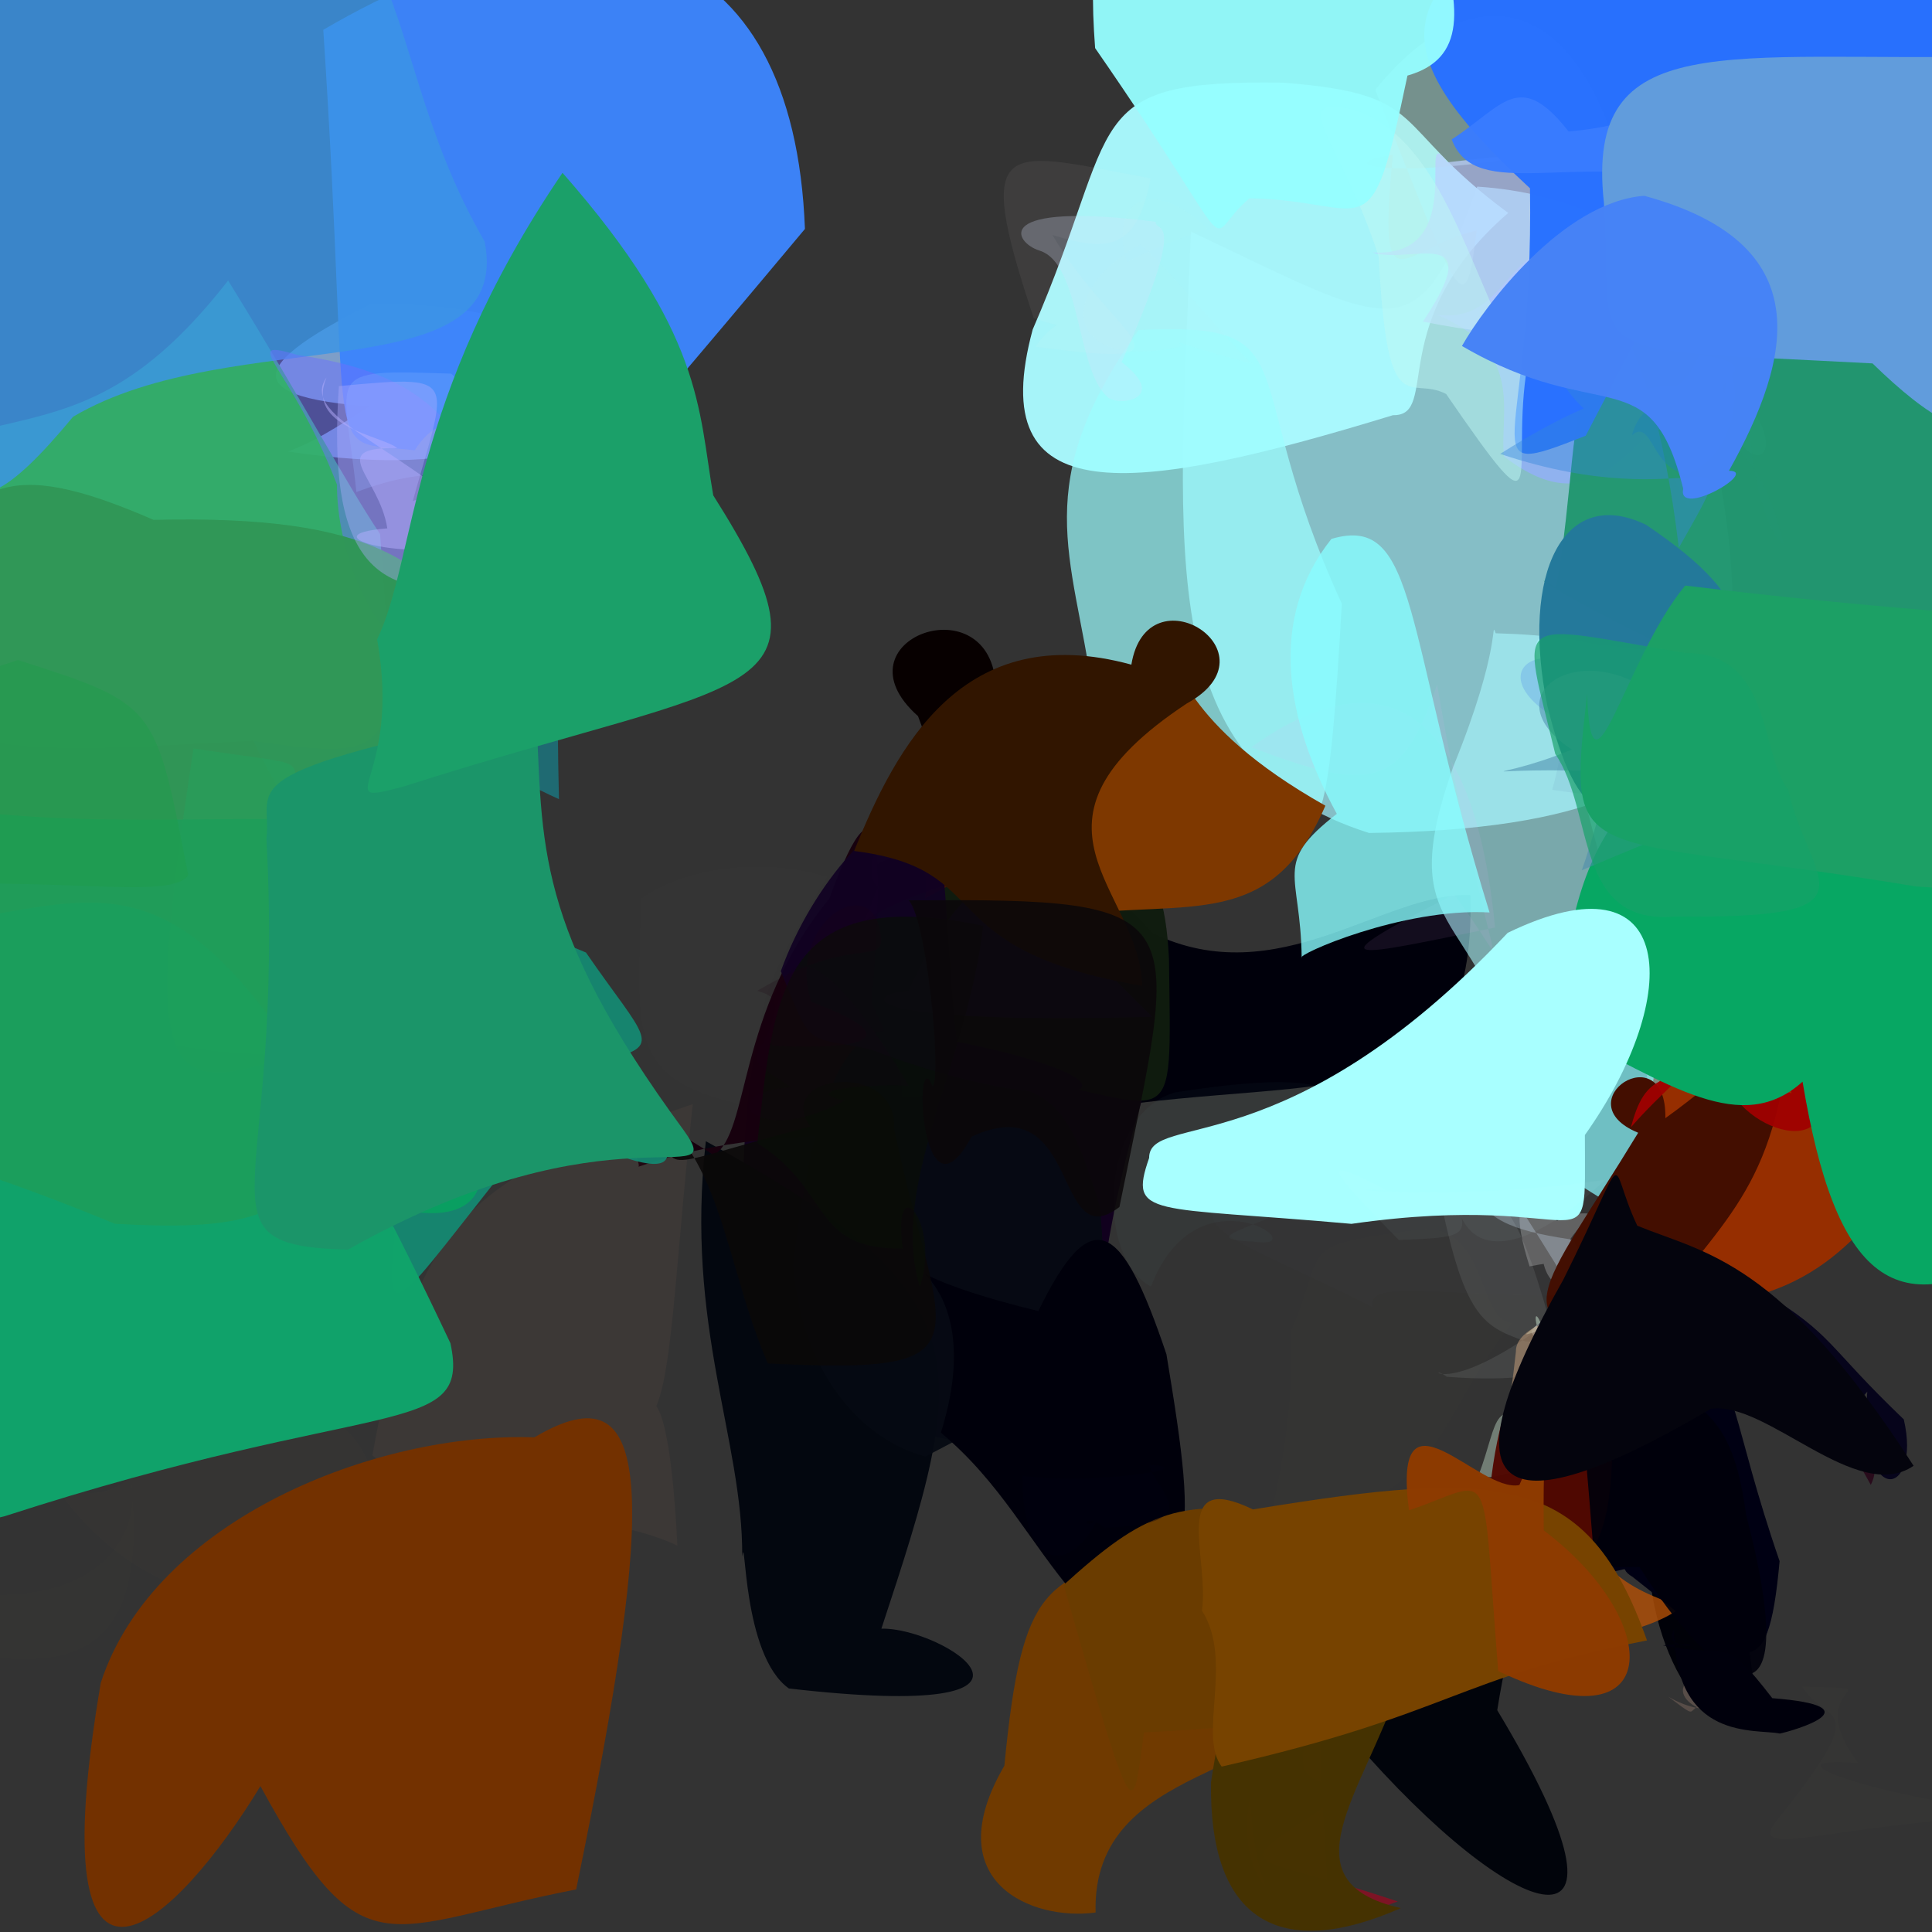 <?xml version="1.0" ?>
<svg xmlns="http://www.w3.org/2000/svg" version="1.1" width="512" height="512">
  <rect width="100%" height="100%" fill="#333333" stroke="none"/>
  <defs/>
  <g>
    <path d="M 524.792 281.086 C 498.73 293.167 486.09 278.217 454.613 274.019 C 459.872 276.517 445.471 242.585 463.437 245.662 C 478.614 253.251 494.697 249.166 501.02 234.187 C 493.586 221.344 520.96 223.036 524.792 281.086" stroke-width="0.0" fill="rgb(61, 115, 120)" opacity="0.999"/>
    <path d="M 226.401 300.359 C 268.488 273.738 230.654 279.525 230.789 293.05 C 224.857 293.794 223.951 276.844 228.655 305.607 C 240.46 294.507 240.669 273.688 246.754 254.776 C 230.651 275.966 219.112 294.003 226.401 300.359" stroke-width="0.0" fill="rgb(126, 17, 23)" opacity="0.922"/>
    <path d="M 352.477 427.328 C 374.506 467.158 344.18 461.339 275.778 458.273 C 278.908 453.134 283.792 411.976 283.978 410.897 C 284.312 426.672 274.375 403.542 298.456 409.1 C 336.203 399.237 339.07 406.435 352.477 427.328" stroke-width="0.0" fill="rgb(227, 107, 9)" opacity="0.742"/>
    <path d="M 458.596 218.196 C 467.174 226.18 457.235 248.337 449.432 239.785 C 430 249.475 429.625 249.266 420.476 213.949 C 408.78 184.348 403.197 166.856 409.901 169.133 C 495.973 179.767 492.208 177.805 458.596 218.196" stroke-width="0.0" fill="rgb(107, 166, 174)" opacity="0.798"/>
    <path d="M 239.345 251.398 C 231.245 248.919 228.071 262.227 234.983 314.232 C 194.035 312.369 198.458 299.324 212.471 259.216 C 221.071 241.111 225.637 227.976 251.823 223.623 C 240.424 231.609 250.186 240.724 239.345 251.398" stroke-width="0.0" fill="rgb(76, 60, 30)" opacity="1.0"/>
    <path d="M 396.786 453.218 C 439.424 524.026 401.059 510.175 358.665 461.07 C 341.301 459.002 337.857 473.073 361.161 446.327 C 337.317 401.754 351.875 411.021 380.294 392.81 C 416.668 407.951 403.708 409.327 396.786 453.218" stroke-width="0.0" fill="rgb(1, 5, 12)" opacity="0.995"/>
    <path d="M 444.848 196.028 C 460.187 215.09 474.016 218.923 484.915 205.885 C 468.49 189.038 457.807 184.64 464.99 191.443 C 460.38 183.538 449.996 188.656 455.251 197.627 C 454.782 154.769 455.69 161.167 444.848 196.028" stroke-width="0.0" fill="rgb(96, 199, 213)" opacity="0.705"/>
    <path d="M 467.094 447.214 C 460.572 452.312 452.947 455.858 442.166 449.679 C 454.196 458.691 440.748 448.914 464.066 451.669 C 449 458.151 440.643 446.418 449.78 444.667 C 457.26 462.057 481.845 463.236 467.094 447.214" stroke-width="0.0" fill="rgb(199, 156, 137)" opacity="0.246"/>
    <path d="M 442.351 68.218 C 468.391 171.215 478.25 219.335 362.807 220.745 C 305.877 202.746 312.094 148.886 315.621 61.394 C 369.66 86.964 375.785 94.079 391.475 49.457 C 415.774 51.001 432.686 60.841 442.351 68.218" stroke-width="0.0" fill="rgb(165, 244, 255)" opacity="0.719"/>
    <path d="M 420.054 336.397 C 442.898 341.714 426.654 338.763 416.262 339.723 C 408.281 345.416 402.413 319.754 421.688 321.663 C 405.445 339.551 421.045 332.416 405.357 335.607 C 396.325 307.652 412.596 317.686 420.054 336.397" stroke-width="0.0" fill="rgb(255, 253, 255)" opacity="0.234"/>
    <path d="M 435.574 363.004 C 418.08 388.822 392.767 393.218 391.844 390.966 C 397.564 375.677 394.682 369.983 410.591 377.883 C 398.249 371.905 402.859 359.757 412.78 346.275 C 440.972 332.723 450.527 327.738 435.574 363.004" stroke-width="0.0" fill="rgb(139, 155, 143)" opacity="0.716"/>
    <path d="M 454.359 98.359 C 431.706 116.877 423.635 140.045 398.6 120.997 C 397.177 110.13 404.527 93.088 380.688 83.38 C 400.262 86.269 399.532 60.53 418.068 67.287 C 441.326 56.763 450.883 68.313 454.359 98.359" stroke-width="0.0" fill="rgb(149, 174, 255)" opacity="0.711"/>
    <path d="M 400.759 350.553 C 378.242 379.01 386.102 393.736 335.468 409.428 C 337.586 395.863 343.031 378.894 342.162 352.626 C 352.198 329.897 342.22 330.372 376.384 325.808 C 394.305 324.094 391.555 350.415 400.759 350.553" stroke-width="0.0" fill="rgb(255, 249, 113)" opacity="0.004"/>
    <path d="M 462.429 426.202 C 462.504 433.276 468.596 469.655 464.958 454.713 C 455.204 464.692 434.837 439.19 436.915 404.31 C 431.994 411.049 459.83 405.288 460.329 409.459 C 451.098 406.823 465.726 421.129 462.429 426.202" stroke-width="0.0" fill="rgb(0, 1, 8)" opacity="1.0"/>
    <path d="M 490.969 279.208 C 454.688 259.468 459.496 257.197 463.336 279.104 C 437.454 301.711 444.561 291.129 440.335 251.072 C 421.066 202.742 440.904 224.961 465.61 234.861 C 471.016 250.822 482.165 264.574 490.969 279.208" stroke-width="0.0" fill="rgb(54, 159, 200)" opacity="0.935"/>
    <path d="M 399.696 56.432 C 366.642 85.035 381.823 110.274 369.147 110.028 C 299.007 131.518 260.562 135.769 273.675 87.323 C 297.651 32.164 285.313 21.074 340.132 21.915 C 379.412 24.944 367.766 32.914 399.696 56.432" stroke-width="0.0" fill="rgb(170, 250, 255)" opacity="0.97"/>
    <path d="M 436.28 273.357 C 436.892 331.077 443.044 361.743 429.671 370.978 C 408.373 370.075 404.468 341.848 408.23 350.431 C 397.638 359.232 408.63 346.667 451.415 349.067 C 440.464 270.264 461.324 269.856 436.28 273.357" stroke-width="0.0" fill="rgb(160, 182, 164)" opacity="0.669"/>
    <path d="M 292.259 232.644 C 300.36 257.912 299.594 278.848 262.316 294.884 C 242.72 272.091 234.921 258.998 222.946 243.895 C 226.685 219.512 251.456 229.307 270.883 217.683 C 264.174 212.088 276.082 225.727 292.259 232.644" stroke-width="0.0" fill="rgb(13, 29, 10)" opacity="1.0"/>
    <path d="M 176.282 151.533 C 184.973 177.534 174.451 173.511 148.979 185.754 C 150.514 179.769 146.8 157.098 148.132 211.786 C 93.119 187.058 85.588 142.11 153.232 139.954 C 157.462 140.819 181.967 139.097 176.282 151.533" stroke-width="0.0" fill="rgb(2, 188, 208)" opacity="0.399"/>
    <path d="M 130.702 102.064 C 146.359 113.828 127.856 127.443 76.275 119.658 C 93.756 113.442 112.307 93.088 112.722 108.38 C 62.547 107.205 62.679 98.299 98.295 80.568 C 142.64 80.482 147.892 91.735 130.702 102.064" stroke-width="0.0" fill="rgb(153, 197, 254)" opacity="0.732"/>
    <path d="M 480.774 35.399 C 493.874 94.798 505.634 98.341 475.13 90.507 C 435.144 63.889 429.108 59.96 471.217 44.201 C 449.302 20.982 450.326 17.185 439.296 49.738 C 462.242 49.333 478.227 30.784 480.774 35.399" stroke-width="0.0" fill="rgb(102, 127, 200)" opacity="0.889"/>
    <path d="M 98.677 414.553 C 84.111 462.485 63.325 451.027 79.367 423.239 C 54.889 428.815 29.167 415.672 14.483 393.502 C 35.878 401.922 33.942 383.297 59.448 379.067 C 83.682 362.702 106.548 381.787 98.677 414.553" stroke-width="0.0" fill="rgb(249, 218, 151)" opacity="0.012"/>
    <path d="M 451.622 90.878 C 459.397 134.403 478.708 122.491 460.117 103.26 C 443.685 101.975 437.626 98.593 457.221 108.91 C 437.763 91.096 436.296 69.236 445.936 57.68 C 454.936 47.043 454.789 59.939 451.622 90.878" stroke-width="0.0" fill="rgb(147, 254, 240)" opacity="0.609"/>
    <path d="M 389.676 237.208 C 391.164 297.618 352.395 284.276 290.287 293.857 C 293.309 277.188 276.621 265.887 275.428 277.627 C 274.623 219.566 276.44 215.718 305.448 247.3 C 338.784 263.344 366.699 236.299 389.676 237.208" stroke-width="0.0" fill="rgb(0, 0, 11)" opacity="1.0"/>
    <path d="M 540.868 481.493 C 493.373 480.953 462.009 493.997 470.556 482.829 C 497.261 449.634 483.762 457.435 477.615 446.975 C 504.287 447.766 476.177 445.469 492.446 467.232 C 466.494 465.169 494.126 475.863 540.868 481.493" stroke-width="0.0" fill="rgb(255, 255, 183)" opacity="0.01"/>
    <path d="M 445.893 425.722 C 433.356 435.434 410.363 433.705 391.114 444.413 C 390.59 433.417 381.186 426.99 390.423 397.133 C 397.375 407.844 399.51 407.814 421.967 372.83 C 420.203 390.558 409.227 415.175 445.893 425.722" stroke-width="0.0" fill="rgb(176, 80, 8)" opacity="0.82"/>
    <path d="M 279.515 221.554 C 276.051 233.7 271.254 244.916 244.731 240.066 C 249.106 221.23 232.328 231.913 242.496 225.673 C 242.7 206.427 240.91 197.124 273.452 195.399 C 288.535 198.667 287.854 207.935 279.515 221.554" stroke-width="0.0" fill="rgb(74, 16, 6)" opacity="0.81"/>
    <path d="M 364.461 23.808 C 386.362 78.075 388.182 87.742 391.331 61.072 C 371.671 65.549 364.989 83.432 369.128 41.022 C 347.07 44.43 381.573 48.864 427.271 36.145 C 412.85 -5.049 386.184 -3.101 364.461 23.808" stroke-width="0.0" fill="rgb(178, 231, 224)" opacity="0.518"/>
    <path d="M 504.523 376.153 C 509.358 396.915 492.256 400.04 494.854 368.797 C 479.223 387.019 471.287 373.764 450.812 368.666 C 430.345 352.832 425.142 336.24 467.321 342.458 C 486.177 353.996 483.644 356.159 504.523 376.153" stroke-width="0.0" fill="rgb(6, 4, 27)" opacity="0.985"/>
    <path d="M 420.392 351.773 C 411.065 357.69 394.008 354.3 418.736 345.773 C 409.752 330.442 399.212 314.4 391.854 302.893 C 385.471 328.579 405.235 326.906 450.22 332.52 C 423.197 324.789 410.118 328.666 420.392 351.773" stroke-width="0.0" fill="rgb(212, 233, 254)" opacity="0.284"/>
    <path d="M 495.901 323.168 C 469.999 353.104 449.445 338.074 443.036 357.674 C 424.296 376.452 415.791 366.202 431.513 366.87 C 431.582 311.374 426.989 288.562 463.217 260.829 C 493.281 263.446 509.401 293.731 495.901 323.168" stroke-width="0.0" fill="rgb(150, 46, 0)" opacity="1.0"/>
    <path d="M 243.174 197.527 C 242.119 272.618 204.584 266.851 177.529 256.603 C 115.311 253.115 97.268 267.327 102.86 207.115 C 123.822 194.831 117.479 165.538 159.28 161.382 C 214.659 157.286 211.605 148.245 243.174 197.527" stroke-width="0.0" fill="rgb(209, 203, 235)" opacity="0"/>
    <path d="M 495.719 222.743 C 494.166 240.352 475.133 240.072 424.326 239.753 C 403.993 255.874 428.006 246.276 426.856 196.792 C 388.208 183.804 403.823 166.002 422.476 178.803 C 462.621 180.328 474.544 179.804 495.719 222.743" stroke-width="0.0" fill="rgb(72, 118, 198)" opacity="0.823"/>
    <path d="M 446.485 476.226 C 470.375 439.513 433.971 427.855 416.429 462.647 C 460.788 500.444 455.778 495.943 440.54 473.624 C 453.164 477.573 481.696 476.495 492.457 478.905 C 467.891 459.722 474.583 488.218 446.485 476.226" stroke-width="0.0" fill="rgb(253, 249, 149)" opacity="0.002"/>
    <path d="M 425.192 337.345 C 415.794 322.65 434.386 329.838 455.177 333.89 C 424.501 319.562 417.943 312.944 392.414 297.175 C 375.963 269.2 357.088 278.295 438.874 278.192 C 438.158 298.031 426.885 333.087 425.192 337.345" stroke-width="0.0" fill="rgb(133, 242, 248)" opacity="0.729"/>
    <path d="M 471.611 413.721 C 468.383 449.387 462.221 441.155 432.701 417.93 C 427.092 414.564 437.898 415.656 413.483 418.68 C 393.207 417.126 390.773 389.004 449.97 360.374 C 460.417 364.052 458.689 376.261 471.611 413.721" stroke-width="0.0" fill="rgb(0, 0, 19)" opacity="1.0"/>
    <path d="M 473.743 278.975 C 468.528 320.151 452.68 325.528 432.543 356.686 C 396.931 350.066 407.759 343.575 434.132 300.191 C 414.281 292.018 441.768 273.84 441.337 296.325 C 457.199 285.026 465.999 274.036 473.743 278.975" stroke-width="0.0" fill="rgb(67, 14, 0)" opacity="1.0"/>
    <path d="M 303.321 289.143 C 286.072 345.066 292.318 380.93 278.573 386.319 C 221.12 377.273 210.095 370.82 197.035 346.755 C 194.386 233.934 211.166 247.686 279.96 249.255 C 302.529 258.916 298.496 282.975 303.321 289.143" stroke-width="0.0" fill="rgb(17, 0, 30)" opacity="1"/>
    <path d="M 355.6 159.996 C 352.397 216.146 350.218 228.768 337.994 212.008 C 278.707 204.494 295.117 199.394 289.533 183.119 C 284.264 146.623 272.646 128.33 301.722 87.473 C 347.769 85.276 327.248 98.197 355.6 159.996" stroke-width="0.0" fill="rgb(157, 254, 255)" opacity="0.716"/>
    <path d="M 543.341 103.281 C 519.314 197.913 534.431 180.804 474.551 186.271 C 418.795 162.51 400.919 148.734 412.412 155.731 C 421.51 104.366 408.425 77.417 472.097 73.69 C 513.406 73.723 515.313 77.465 543.341 103.281" stroke-width="0.0" fill="rgb(34, 151, 113)" opacity="0.978"/>
    <path d="M 456.17 77.611 C 438.7 79.199 429.51 95.834 377.093 85.23 C 394.694 58.799 373.443 70.229 363.792 66.909 C 390.041 68.447 374.796 31.152 383.621 43.007 C 453.764 34.76 449.745 44.107 456.17 77.611" stroke-width="0.0" fill="rgb(189, 208, 255)" opacity="0.722"/>
    <path d="M 378.866 439.549 C 339.189 441.897 319.805 433.963 325.948 434.981 C 354.819 461.572 352.337 445.291 336.787 444.635 C 333.198 439.21 354.43 450.872 336.729 449.506 C 313.746 431.694 349.923 434.72 378.866 439.549" stroke-width="0.0" fill="rgb(112, 57, 0)" opacity="0.301"/>
    <path d="M 343.84 447.588 C 344.551 471.714 289.177 466.216 290.346 506.833 C 273.667 509.139 248.126 498.891 266.172 467.929 C 270.947 418.419 277.445 419.586 306.082 409.716 C 339.585 438.678 345.961 442.554 343.84 447.588" stroke-width="0.0" fill="rgb(112, 58, 0)" opacity="1.0"/>
    <path d="M 233.58 431.612 C 250.202 431.229 289.287 456.688 209.068 447.465 C 196.623 438.656 197.696 404.828 196.693 412.511 C 196.924 381.497 181.485 351.418 187.053 302.431 C 261.7 343.277 256.913 360.868 233.58 431.612" stroke-width="0.0" fill="rgb(3, 7, 15)" opacity="1.0"/>
    <path d="M 467.659 266.029 C 461.756 257.67 419.88 279.911 401.572 282.613 C 391.345 239.873 369.026 248.643 385.116 203.224 C 398.193 171.06 394.908 163.985 396.368 167.818 C 452.422 169.462 443.482 186.415 467.659 266.029" stroke-width="0.0" fill="rgb(170, 249, 255)" opacity="0.589"/>
    <path d="M 404.22 355.468 C 420.829 356.219 420.019 367.704 383.397 364.856 C 377.852 360.476 381.319 372.078 410.698 350.104 C 401.015 316.533 398.477 317.726 379.909 308.237 C 387.314 349.309 392.374 351.141 404.22 355.468" stroke-width="0.0" fill="rgb(241, 255, 255)" opacity="0.083"/>
    <path d="M 495.775 393.5 C 501.389 382.678 484.155 368.848 468.365 368.343 C 426 375.683 394.934 382.117 400.814 371.507 C 425.794 318.813 461.846 332.316 461.232 346.819 C 473.991 347.604 479.832 365.341 495.775 393.5" stroke-width="0.0" fill="rgb(39, 7, 25)" opacity="0.895"/>
    <path d="M 520.699 34.213 C 451.571 46.541 449.169 60.438 420.232 115.469 C 388.645 127.936 406.559 119.381 405.463 49.903 C 361.85 9.659 369.937 -4.287 424.395 -33.278 C 530.534 -26.278 522.057 -1.59 520.699 34.213" stroke-width="0.0" fill="rgb(41, 113, 255)" opacity="0.99"/>
    <path d="M 359.651 437.489 C 346.247 446.151 350.751 474.787 351.923 501.21 C 329.585 511.945 325.875 481.106 335.292 465.442 C 322.896 471.675 320.174 462.742 332.978 426.901 C 341.266 458.987 361.086 464.024 359.651 437.489" stroke-width="0.0" fill="rgb(194, 45, 7)" opacity="0.777"/>
    <path d="M 359.71 473.013 C 323.922 498.104 325.928 488.91 370.4 503.902 C 337.515 516.142 329.275 513.908 330.912 440.874 C 333.205 396.512 347.027 410.443 356.244 425.231 C 347.902 463.244 335.023 473.216 359.71 473.013" stroke-width="0.0" fill="rgb(125, 20, 37)" opacity="1.0"/>
    <path d="M 213.316 60.674 C 148.882 137.646 150.726 134.161 160.396 113.345 C 126.361 115.54 118.631 105.758 109.901 119.329 C 84.576 116.387 93.501 126.97 85.676 7.902 C 157.622 -34.214 210.405 -16.532 213.316 60.674" stroke-width="0.0" fill="rgb(60, 132, 252)" opacity="0.968"/>
    <path d="M 309.796 254.146 C 310.381 303.75 312.539 292.689 265.768 284.733 C 227.273 298.859 212.635 287.638 206.389 260.724 C 221.472 253.817 222.966 248.795 265.615 227.407 C 298.209 221.708 308.259 222.964 309.796 254.146" stroke-width="0.0" fill="rgb(16, 28, 15)" opacity="0.984"/>
    <path d="M 119.17 222.292 C 130.402 244.038 135.87 236.104 100.149 234.985 C 70.755 260.225 69.187 242.965 78.918 217.652 C 52.415 173.288 66.493 190.366 113.722 187.629 C 122.679 209.707 107.888 222.245 119.17 222.292" stroke-width="0.0" fill="rgb(26, 152, 181)" opacity="0.94"/>
    <path d="M 404.37 99.446 C 400.69 126.059 410.417 143.898 383.234 104.406 C 373.398 99.269 367.641 112.879 365.377 68.005 C 355.282 36.721 340.124 24.787 359.168 29.191 C 383.163 37.619 389.187 72.982 404.37 99.446" stroke-width="0.0" fill="rgb(190, 247, 242)" opacity="0.507"/>
    <path d="M 481.06 297.65 C 473.039 306.38 442.46 286.006 463.912 267.682 C 449.635 281.939 439.882 289.862 432.195 298.768 C 435.735 285.836 440.063 280.041 474.753 289.723 C 469.838 270.073 501.687 269.321 481.06 297.65" stroke-width="0.0" fill="rgb(160, 0, 0)" opacity="0.934"/>
    <path d="M 100.719 141.535 C 104.583 198.758 108.036 202.221 67.191 196.345 C -16.951 200.897 -40.502 203.438 -29.792 122.816 C 4.347 105.754 25.649 118.99 60.456 74.33 C 82.32 109.794 90.958 126.833 100.719 141.535" stroke-width="0.0" fill="rgb(51, 175, 108)" opacity="0.963"/>
    <path d="M 435.611 60.106 C 455.947 109.613 458.446 95.947 453.333 49.107 C 417.578 39.512 391.078 54.053 384.72 36.94 C 398.354 28.137 402.553 18.104 415.697 34.843 C 453.788 31.523 438.368 12.497 435.611 60.106" stroke-width="0.0" fill="rgb(57, 123, 255)" opacity="0.964"/>
    <path d="M 128.452 64.053 C 136.129 104.141 61.669 85.4 19.36 110.451 C -16.101 153.307 -13.849 123.662 -22.973 63.159 C -18.519 36.296 -15.425 20.515 28.146 -49.93 C 117.713 -38.383 95.183 6.381 128.452 64.053" stroke-width="0.0" fill="rgb(60, 149, 229)" opacity="0.84"/>
    <path d="M 421.912 343.311 C 382.726 343.964 361.76 338.57 363.814 346.428 C 328.036 328.227 308.566 324.654 330.821 314.058 C 316.232 318.911 323.878 312.213 332.138 301.151 C 385.518 291.832 407.183 290.49 421.912 343.311" stroke-width="0.0" fill="rgb(192, 229, 252)" opacity="0.008"/>
    <path d="M 435.458 352.321 C 437.675 392.381 405.097 376.402 407.179 362.81 C 422.339 328.199 419.31 321.635 415.458 351.357 C 394.613 378.95 398.283 390.591 401.733 358.19 C 401.48 348.163 433.1 343.556 435.458 352.321" stroke-width="0.0" fill="rgb(197, 156, 120)" opacity="0.518"/>
    <path d="M 351.238 213.519 C 336.784 246.715 315.739 238.41 283.049 242.503 C 275.657 248.352 275.326 238.153 276.237 223.523 C 285.949 217.103 287.359 207.6 307.071 172.299 C 313.713 174.763 312.097 191.421 351.238 213.519" stroke-width="0.0" fill="rgb(126, 56, 0)" opacity="1.0"/>
    <path d="M 293.439 132.066 C 301.276 160.616 308.698 182.75 242.115 221.913 C 217.347 220.899 208.992 189.046 209.16 89.889 C 280.095 88.613 286.04 114.577 301.641 128.269 C 307.258 117.053 299.806 110.994 293.439 132.066" stroke-width="0.0" fill="rgb(178, 234, 240)" opacity="0.002"/>
    <path d="M 209.363 268.124 C 213.604 283.767 216.716 295.797 199.592 293.412 C 166.091 286.515 168.933 275.427 169.905 238.196 C 180.659 230.364 201.093 226.846 219.184 232.365 C 189.75 280.467 205.612 277.463 209.363 268.124" stroke-width="0.0" fill="rgb(254, 250, 250)" opacity="0.004"/>
    <path d="M 372.994 20.03 C 362.879 68.218 363.472 53.135 331.145 52.547 C 317.609 63.8 331.288 71.995 290.219 12.746 C 286.413 -37.904 300.264 -34.253 380.136 -20.423 C 387.757 2.173 388.43 15.652 372.994 20.03" stroke-width="0.0" fill="rgb(149, 253, 254)" opacity="0.957"/>
    <path d="M 231.045 265.667 C 255.156 316.526 222.495 290.927 169.239 309.183 C 170.286 306.54 153.488 282.803 189.164 306.136 C 198.848 300.198 194.992 268.347 219.77 238.203 C 234.328 198.239 234.025 230.743 231.045 265.667" stroke-width="0.0" fill="rgb(23, 0, 14)" opacity="0.98"/>
    <path d="M 331.997 96.482 C 329.144 94.748 307.876 69.156 302.177 64.789 C 279.212 77.419 282.387 98.845 313.292 91.754 C 286.161 64.873 297.72 39.7 319.957 60.531 C 276.083 76.354 280.725 82.54 331.997 96.482" stroke-width="0.0" fill="rgb(192, 241, 245)" opacity="0.072"/>
    <path d="M 370.843 446.616 C 361.283 475.149 340.095 498.633 371.239 505.666 C 339.221 519.793 320.372 509.151 320.929 472.288 C 326.807 432.945 336.71 423.173 376.087 449.644 C 361.312 451.378 370.199 455.11 370.843 446.616" stroke-width="0.0" fill="rgb(70, 51, 1)" opacity="0.996"/>
    <path d="M 537.95 329.32 C 502.019 353.09 486.363 338.484 477.695 286.658 C 461.685 301.046 443.014 288.024 412.617 272.278 C 417.939 214.961 432.122 205.046 478.459 186.863 C 513.775 223.643 538.965 215.52 537.95 329.32" stroke-width="0.0" fill="rgb(7, 167, 99)" opacity="1"/>
    <path d="M 254.21 227.766 C 267.008 230.466 283.343 247.607 305.359 269.472 C 221.65 271.595 230.466 262.989 240.728 262.532 C 251.12 240.055 259.166 231.59 280.153 225.172 C 257.141 215.9 276.657 219.052 254.21 227.766" stroke-width="0.0" fill="rgb(29, 17, 63)" opacity="0.861"/>
    <path d="M 131.111 132.71 C 116.049 149.688 123.516 152.357 113.231 174.706 C 98.274 170.405 89.212 145.543 89.309 128.426 C 76.929 96.343 62.634 89.326 78.921 94.091 C 110.571 98.663 120.609 110.36 131.111 132.71" stroke-width="0.0" fill="rgb(107, 112, 255)" opacity="0.489"/>
    <path d="M 232.046 235.938 C 227.806 251.901 219.77 244.482 250.26 234.701 C 264.672 227.431 244.396 226.135 231.389 226.741 C 228.062 242.507 242.911 234.32 248.631 221.238 C 239.774 221.63 251.065 220.005 232.046 235.938" stroke-width="0.0" fill="rgb(40, 0, 25)" opacity="0.79"/>
    <path d="M 291.544 319.897 C 294.548 358.393 291.702 361.755 245.289 385.984 C 230.839 382.366 212.737 366.812 210.245 335.131 C 218.292 269.458 231.711 260.648 261.747 286.301 C 280.697 289.209 284.01 295.751 291.544 319.897" stroke-width="0.0" fill="rgb(6, 10, 18)" opacity="0.943"/>
    <path d="M 423.392 325.484 C 430.64 404.242 431.608 422.185 390.899 421.544 C 361.773 409.864 370.391 372.128 388.551 436.868 C 398.458 408.512 387.751 379.573 412.775 347.088 C 419.999 317.63 428.594 328.685 423.392 325.484" stroke-width="0.0" fill="rgb(81, 9, 2)" opacity="0.976"/>
    <path d="M 285.098 207.269 C 289.114 209.623 265.824 209.898 292.746 205.786 C 266.262 215.294 254.236 220.717 243.288 189.791 C 220.414 169.52 263.061 154.058 263.929 182.359 C 298.198 196.469 279.415 199.701 285.098 207.269" stroke-width="0.0" fill="rgb(7, 0, 0)" opacity="1.0"/>
    <path d="M 359.015 310.529 C 344.327 323.332 312.224 328.174 332.06 329.031 C 349.782 331.889 317.32 308.558 305.036 340.973 C 290.426 333.244 291.313 295.584 311.209 289.543 C 367.486 280.591 356.071 295.009 359.015 310.529" stroke-width="0.0" fill="rgb(134, 245, 255)" opacity="0.027"/>
    <path d="M 163.975 130.149 C 148.165 133.758 126.278 129.498 114.635 137.696 C 123.889 132.191 135.799 114.148 119.595 99.029 C 84.938 97.859 91.102 98.252 94.45 130.405 C 115.208 122.455 129.583 125.457 163.975 130.149" stroke-width="0.0" fill="rgb(132, 178, 255)" opacity="0.283"/>
    <path d="M 102.644 140.027 C 80.366 141.762 108.768 149.768 132.106 143.254 C 109.164 119.043 78.825 110.972 86.526 100.027 C 80.909 113.26 101.168 115.369 105.283 118.755 C 86.044 118.462 100.516 126.242 102.644 140.027" stroke-width="0.0" fill="rgb(183, 175, 255)" opacity="0.496"/>
    <path d="M 278.916 62.267 C 295.167 90.112 320.554 97.911 274.395 91.899 C 285.695 75.432 298.165 92.785 273.953 84.324 C 257.371 34.558 266.312 40.144 304.959 47.266 C 301.411 65.431 294.626 67.214 278.916 62.267" stroke-width="0.0" fill="rgb(245, 231, 229)" opacity="0.057"/>
    <path d="M 309.119 358.896 C 317.758 411.11 317.799 421.334 284.868 422.732 C 272.715 408.478 265.193 392.917 249.345 379.676 C 265.58 327.888 215.986 333.169 275.179 347.44 C 289.355 318.364 297.216 323.487 309.119 358.896" stroke-width="0.0" fill="rgb(0, 0, 11)" opacity="1.0"/>
    <path d="M 544.064 52.494 C 541.881 122.92 526.454 125.762 496.237 96.304 C 413.902 91.945 428.124 96.168 425.045 53.623 C 419.96 6.792 457.768 16.481 529.858 14.925 C 517.55 7.191 530.935 8.398 544.064 52.494" stroke-width="0.0" fill="rgb(97, 156, 220)" opacity="0.998"/>
    <path d="M 495.692 372.921 C 493.389 392.913 499.578 390.77 490.695 386.985 C 485.942 356.196 467.144 354.93 454.045 354.746 C 428.812 361.609 447.266 359.065 474.165 357.758 C 475.919 377.802 487.203 401.361 495.692 372.921" stroke-width="0.0" fill="rgb(53, 36, 0)" opacity="0.571"/>
    <path d="M 378.284 442.417 C 338.586 460.769 350.984 452.807 376.437 445.788 C 358.88 449.761 349.166 443.771 320.864 457.341 C 329.931 418.883 351.191 431.125 392.098 429.683 C 391.727 420.847 386.937 414.301 378.284 442.417" stroke-width="0.0" fill="rgb(105, 37, 0)" opacity="0.171"/>
    <path d="M 170.26 376.783 C 172.022 367.289 177.47 368.364 179.517 409.599 C 156.004 398.606 125.133 405.961 98.681 385.716 C 110.731 317.431 130.076 311.046 183.594 292.592 C 178.105 343.025 178.136 374.954 170.26 376.783" stroke-width="0.0" fill="rgb(249, 157, 118)" opacity="0.047"/>
    <path d="M 152.691 500.721 C 101.763 510.615 96.384 523.579 69.014 473.338 C 47.18 509.335 9.686 545.795 26.71 445.951 C 40.874 402.51 99.982 379.456 141.624 380.911 C 173.487 362.065 174.474 394.67 152.691 500.721" stroke-width="0.0" fill="rgb(115, 49, 0)" opacity="0.998"/>
    <path d="M 253.659 276.049 C 313.44 288.131 284.138 298.426 230.714 278.141 C 213.103 274.293 215.4 278.328 206.93 257.36 C 215.49 233.64 233.958 213.62 246.019 213.307 C 251.66 226.671 250.419 250.899 253.659 276.049" stroke-width="0.0" fill="rgb(17, 2, 35)" opacity="0.926"/>
    <path d="M 420.01 300.794 C 420.045 338.887 423.272 315.04 358.156 324.332 C 305.028 319.579 298.967 322.846 304.53 306.873 C 304.505 294.497 341.082 309.291 399.552 247.214 C 444.655 225.383 446.225 263.885 420.01 300.794" stroke-width="0.0" fill="rgb(168, 255, 255)" opacity="1.0"/>
    <path d="M 472.662 144.297 C 467.249 121.04 456.774 109.177 441.214 120.021 C 453.163 140.89 446.779 140.69 437.557 108.286 C 425.836 116.199 447.387 125.517 463.529 105.938 C 463.082 116.455 466.06 139.012 472.662 144.297" stroke-width="0.0" fill="rgb(60, 152, 148)" opacity="0.031"/>
    <path d="M 453.711 101.627 C 440.56 102.641 429.003 100.397 397.558 120.286 C 450.51 138.051 464.356 110.738 444.903 145.177 C 437.3 81.026 417.134 62.062 405.854 78.548 C 414.221 124.592 446.979 119.366 453.711 101.627" stroke-width="0.0" fill="rgb(52, 134, 219)" opacity="0.426"/>
    <path d="M 442.172 177.937 C 440.232 198.072 455.625 213.183 483.328 211.928 C 482.597 216.148 443.697 213.96 411.348 209.325 C 419.174 181.289 406.954 180.187 414.008 201.748 C 446.807 176.448 459.643 177.884 442.172 177.937" stroke-width="0.0" fill="rgb(145, 210, 223)" opacity="0.61"/>
    <path d="M 462.763 401.484 C 479.268 464.949 453.852 446.171 434.463 415.251 C 395.191 415.232 403.614 421.184 422.116 408.814 C 416.93 342.548 413.426 335.167 433.206 358.909 C 450.37 374.914 458.79 372.418 462.763 401.484" stroke-width="0.0" fill="rgb(0, 0, 11)" opacity="0.927"/>
    <path d="M 380.845 181.387 C 395.144 264.09 403.09 260.392 385.319 237.014 C 347.261 256.442 357.797 253.689 396.21 245.804 C 389.995 181.599 362.328 175.9 331.591 198.048 C 363.188 209.929 371.421 209.361 380.845 181.387" stroke-width="0.0" fill="rgb(244, 172, 255)" opacity="0.081"/>
    <path d="M 160.11 280.926 C 189.552 314.237 177.732 314.196 143.95 297.286 C 107.309 342.061 101.325 356.594 104.473 327.829 C 94.553 246.63 108.759 232.326 155.294 252.432 C 171.105 275.405 176.478 277.171 160.11 280.926" stroke-width="0.0" fill="rgb(21, 137, 114)" opacity="0.943"/>
    <path d="M 317.15 177.379 C 312.61 167.223 298.738 173.201 297.194 184.411 C 303.042 187.436 283.723 175.117 289.468 207.992 C 303.323 187.441 305.573 186.488 301.449 182.72 C 315.439 187.655 297.727 180.255 317.15 177.379" stroke-width="0.0" fill="rgb(245, 95, 99)" opacity="0.936"/>
    <path d="M 236.973 299.12 C 248.978 356.302 264.28 364.343 203.487 361.34 C 192.767 336.572 191.63 309.547 174.343 295.187 C 180.266 311.597 170.34 310.214 214.743 298.538 C 204.889 284.705 237.891 280.704 236.973 299.12" stroke-width="0.0" fill="rgb(10, 8, 8)" opacity="0.904"/>
    <path d="M 458.415 201.934 C 474.018 187.451 468.012 207.853 451.032 214.62 C 426.344 220.165 418.073 219.302 410.066 187.048 C 402.847 151.717 414.504 128.498 436.278 139.102 C 468.003 160.587 463.343 170.114 458.415 201.934" stroke-width="0.0" fill="rgb(36, 121, 154)" opacity="0.99"/>
    <path d="M 469.678 450.035 C 497.602 452.202 475.287 458.642 471.69 459.413 C 465.429 458.063 443.675 461.69 443.685 431.681 C 439.322 438.781 458.094 434.849 440.66 436.015 C 459.362 439.875 456.124 432.576 469.678 450.035" stroke-width="0.0" fill="rgb(0, 0, 12)" opacity="0.997"/>
    <path d="M 130.851 176.68 C 131.263 278.131 126.346 283.887 57.039 278.642 C -18.356 268.271 -30.861 253.355 -23.881 150.604 C -5.748 129.85 -0.241 119.931 40.693 137.773 C 98.643 136.372 116.137 148.591 130.851 176.68" stroke-width="0.0" fill="rgb(48, 151, 87)" opacity="0.982"/>
    <path d="M 154.306 298.727 C 163.017 290.617 169.695 286.67 121.944 291.265 C 137.668 322.696 118.479 327.306 91.767 315.665 C 72.279 263.83 74.511 231.368 126.76 265.011 C 140.83 301.04 159.207 278.139 154.306 298.727" stroke-width="0.0" fill="rgb(8, 164, 95)" opacity="0.854"/>
    <path d="M 243.759 341.054 C 249.482 324.065 236.295 309.132 239.242 330.87 C 214.628 331.131 220.849 315.758 200.699 302.935 C 205.11 263.267 206.494 234.14 260.558 245.348 C 256.18 282.624 235.615 314.272 243.759 341.054" stroke-width="0.0" fill="rgb(9, 14, 7)" opacity="0.73"/>
    <path d="M 119.367 355.964 C 124.901 381.628 100.157 369.752 1.167 401.835 C -99.247 426.144 -103.885 411.286 -88.899 395.17 C -13.956 278.887 -6.906 266.639 -4.459 242.844 C 39.824 234.938 59.113 228.226 119.367 355.964" stroke-width="0.0" fill="rgb(17, 163, 107)" opacity="0.995"/>
    <path d="M 136.643 214.593 C 164.45 259.595 133.231 252.884 91.857 274.518 C 43.706 291.765 36.37 296.006 51.278 198.35 C 83.652 203.321 77.352 199.888 78.468 212.13 C 125.149 186.774 121.026 180.469 136.643 214.593" stroke-width="0.0" fill="rgb(31, 167, 99)" opacity="0.311"/>
    <path d="M 467.575 160.977 C 453.145 187.006 442.91 212.335 446.904 221.657 C 508.597 218.088 487.621 209.175 482.543 211.64 C 478.618 216.018 455.178 206.425 458.037 196.56 C 484.817 181.067 479.761 181.782 467.575 160.977" stroke-width="0.0" fill="rgb(59, 190, 141)" opacity="0.484"/>
    <path d="M 34.673 392.034 C 39.814 439.652 18.791 444.068 -14.512 437.09 C -24.647 425.039 -35.178 414.707 -38.085 409.706 C -25.77 403.342 -14.557 393.938 -8.22 422.283 C 27.507 425.632 37.536 405.616 34.673 392.034" stroke-width="0.0" fill="rgb(253, 255, 224)" opacity="0.004"/>
    <path d="M 307.536 -0.998 C 325.911 34.33 325.048 73.306 321.048 90.199 C 230.745 93.198 200.6 107.009 172.176 42.345 C 176.114 -7.241 189.59 -3.38 274.214 -5.866 C 295.11 6.727 271.807 -10.236 307.536 -0.998" stroke-width="0.0" fill="rgb(204, 230, 255)" opacity="0.001"/>
    <path d="M 275.234 210.8 C 289.924 231.867 295.03 243.306 289.677 228.969 C 286.73 188.295 284.374 196.651 248.182 197.188 C 254.86 221.258 262.166 222.749 278.913 220.454 C 275.661 229.922 271.065 246.611 275.234 210.8" stroke-width="0.0" fill="rgb(140, 48, 36)" opacity="0.285"/>
    <path d="M 314.479 186.451 C 266.182 218.48 302.175 235.657 302.68 261.25 C 245.595 251.501 264.83 230.354 226.343 225.519 C 237.541 197.946 255.085 163.913 299.825 176.139 C 303.992 150.667 339.21 172.929 314.479 186.451" stroke-width="0.0" fill="rgb(49, 21, 0)" opacity="1.0"/>
    <path d="M 371.604 452.73 C 352.274 450.938 359.192 456.254 303.184 459.112 C 299.995 481.768 301.083 487.053 281.87 420.033 C 302.927 401.002 313.153 395.642 343.302 402.716 C 352.092 411.831 372.985 432.636 371.604 452.73" stroke-width="0.0" fill="rgb(106, 60, 0)" opacity="1.0"/>
    <path d="M 419.19 230.623 C 466.806 210.464 450.484 220.307 430.034 204.615 C 386.852 202.662 393.691 208.061 416.568 198.641 C 396.892 185.807 414.407 171.616 432.801 180.585 C 429.973 189.663 424.817 214.848 419.19 230.623" stroke-width="0.0" fill="rgb(74, 140, 171)" opacity="0.545"/>
    <path d="M 425.386 312.644 C 404.717 332.434 389.025 334.169 385.941 318.218 C 389.644 327.893 387.565 327.904 370.703 328.622 C 351.872 309.368 348.573 305.52 367.791 315.548 C 347.99 314.313 383.772 318.795 425.386 312.644" stroke-width="0.0" fill="rgb(213, 255, 255)" opacity="0.045"/>
    <path d="M 106.29 221.988 C 83.802 311.253 94.312 328.039 30.437 324.312 C -34.426 297.511 -53.453 301.271 -73.827 287.748 C -40.556 225.271 -42.715 214.284 -7.572 215.056 C 43.794 220.67 85.519 212.506 106.29 221.988" stroke-width="0.0" fill="rgb(30, 158, 90)" opacity="0.85"/>
    <path d="M 240.887 287.805 C 234.602 287.091 209.979 288.571 223.786 291.676 C 200.152 304.706 188.256 289.124 209.824 288.2 C 193.507 277.502 202.328 285.048 207.298 261.248 C 210.531 250.499 221.296 254.671 240.887 287.805" stroke-width="0.0" fill="rgb(25, 0, 21)" opacity="0.152"/>
    <path d="M 450.333 93.945 C 445.504 106.501 435.202 104.784 432.466 115.369 C 437.884 110.632 437.757 124.942 447.415 125.604 C 465.535 117.273 458.796 88.598 457.065 104.037 C 453.309 101.069 469.331 96.766 450.333 93.945" stroke-width="0.0" fill="rgb(27, 129, 185)" opacity="0.408"/>
    <path d="M 394.746 241.81 C 371.513 240.516 343.204 253.144 344.955 253.836 C 344.727 231.162 337.154 228.973 354.266 215.68 C 340.665 190.704 335.964 164.037 352.837 142.817 C 376.172 135.916 371.749 167.483 394.746 241.81" stroke-width="0.0" fill="rgb(136, 252, 255)" opacity="0.796"/>
    <path d="M 541.727 165.287 C 550.973 219.969 551.711 238.319 507.847 234.932 C 417.228 219.899 415.128 231.519 420.607 183.899 C 421.647 216.637 430.566 174.465 446.598 155.182 C 504.41 162.188 522.486 161.763 541.727 165.287" stroke-width="0.0" fill="rgb(28, 160, 101)" opacity="1.0"/>
    <path d="M 297.24 95.949 C 309.557 105.453 297.363 107.685 293.835 105.494 C 285.07 98.622 286.729 69.949 275.495 66.417 C 268.788 64.381 262.117 53.227 306.256 58.776 C 306.075 62.102 315.408 54.995 297.24 95.949" stroke-width="0.0" fill="rgb(214, 224, 251)" opacity="0.264"/>
    <path d="M 458.188 124.768 C 466.448 124.739 444.363 137.516 446.066 129.481 C 437.415 94.703 424.243 113.173 387.433 91.688 C 393.338 81.244 414.094 53.535 435.742 51.886 C 482.057 64.497 475.011 94.606 458.188 124.768" stroke-width="0.0" fill="rgb(71, 131, 246)" opacity="0.995"/>
    <path d="M 181.122 299.441 C 193.577 316.79 162.58 291.488 92.202 331.172 C 50.073 329.963 75.722 317.449 70.603 222.252 C 72.363 208.086 58.246 205.315 142.085 188.173 C 143.842 223.948 141.386 245.321 181.122 299.441" stroke-width="0.0" fill="rgb(27, 149, 105)" opacity="0.999"/>
    <path d="M 436.471 434.731 C 385.335 444.687 385.285 454.132 323.76 468.164 C 317.428 459.923 326.975 440.094 318.536 426.839 C 320.517 412.458 309.921 389.345 332.061 400.017 C 398.242 389.171 420.699 390.247 436.471 434.731" stroke-width="0.0" fill="rgb(119, 67, 0)" opacity="1.0"/>
    <path d="M 125.925 155.277 C 128.196 123.571 136.191 138.257 139.965 134.894 C 102.073 127.652 106.434 133.991 106.394 144.134 C 117.459 99.767 125.594 99.022 89.807 102.323 C 86.711 147.366 98.658 159.03 125.925 155.277" stroke-width="0.0" fill="rgb(176, 173, 255)" opacity="0.395"/>
    <path d="M 189.019 131.279 C 224.035 186.666 199.865 178.681 106.902 208.446 C 86.414 213.92 106.656 207 99.941 169.448 C 110.392 147.698 108.141 105.94 149.072 45.795 C 186.524 88.435 185.007 108.374 189.019 131.279" stroke-width="0.0" fill="rgb(27, 160, 105)" opacity="1.0"/>
    <path d="M 473.87 209.263 C 479.546 234.419 499.701 243.463 443.889 242.89 C 416.999 245.248 422.619 215.035 412.158 199.795 C 403.03 161.886 399.965 165.238 446.464 173.037 C 469.717 172.872 466.299 199.441 473.87 209.263" stroke-width="0.0" fill="rgb(23, 161, 104)" opacity="0.682"/>
    <path d="M 409.123 405.592 C 441.042 429.588 441.449 464.067 397.041 442.846 C 392.426 385.368 396.476 392.436 373.394 400.254 C 368.797 364.911 391.854 395.765 402.65 393.55 C 412.935 370.58 408.554 371.565 409.123 405.592" stroke-width="0.0" fill="rgb(141, 59, 0)" opacity="0.991"/>
    <path d="M 296.661 319.872 C 279 333.26 286.55 287.755 257.468 301.233 C 243.657 326.923 242.089 274.757 247.168 287.977 C 249.588 285.209 245.644 243.904 240.836 238.608 C 318.255 237.996 312.599 241.165 296.661 319.872" stroke-width="0.0" fill="rgb(11, 8, 10)" opacity="0.869"/>
    <path d="M 49.879 231.928 C 44.913 239.701 5.023 229.9 -46.395 236.715 C -5.918 226.411 -10.51 216.078 -50.426 192.561 C -53.305 185.695 -33.055 187.833 4.738 174.91 C 41.754 186.704 41.116 186.896 49.879 231.928" stroke-width="0.0" fill="rgb(31, 157, 74)" opacity="0.437"/>
    <path d="M 200.645 262.598 C 210.982 265.192 200.867 272.028 204.764 277.132 C 233.094 278.477 238.128 274.078 215.023 265.488 C 208.304 245.108 230.526 230.637 233.306 247.027 C 234.951 256.866 226.744 246.936 200.645 262.598" stroke-width="0.0" fill="rgb(27, 0, 18)" opacity="0.19"/>
    <path d="M 437.447 17.235 C 435.079 47.322 426.913 54.4 431.834 29.52 C 467.736 47.43 441.015 48.03 416.219 53.019 C 418.246 25.823 411.486 -1.921 409.301 16.035 C 412.852 45.379 412.591 38.558 437.447 17.235" stroke-width="0.0" fill="rgb(35, 155, 201)" opacity="0.0"/>
    <path d="M 292.86 404.814 C 284.086 399.064 289.033 410.161 292.91 397.174 C 287.38 416.21 270.962 420.301 270.953 391.102 C 289.64 393.585 319.371 389.009 304.593 388.207 C 305.561 394.492 321.281 403.959 292.86 404.814" stroke-width="0.0" fill="rgb(0, 0, 19)" opacity="0.338"/>
    <path d="M 507.124 388.449 C 492.077 398.804 468.197 371.197 453.408 373.333 C 395.346 407.541 382.34 395.463 414.331 339.057 C 432.558 302.44 425.554 307.168 433.9 324.83 C 451.803 332.168 471.772 333.656 507.124 388.449" stroke-width="0.0" fill="rgb(4, 4, 13)" opacity="1.0"/>
  </g>
</svg>
